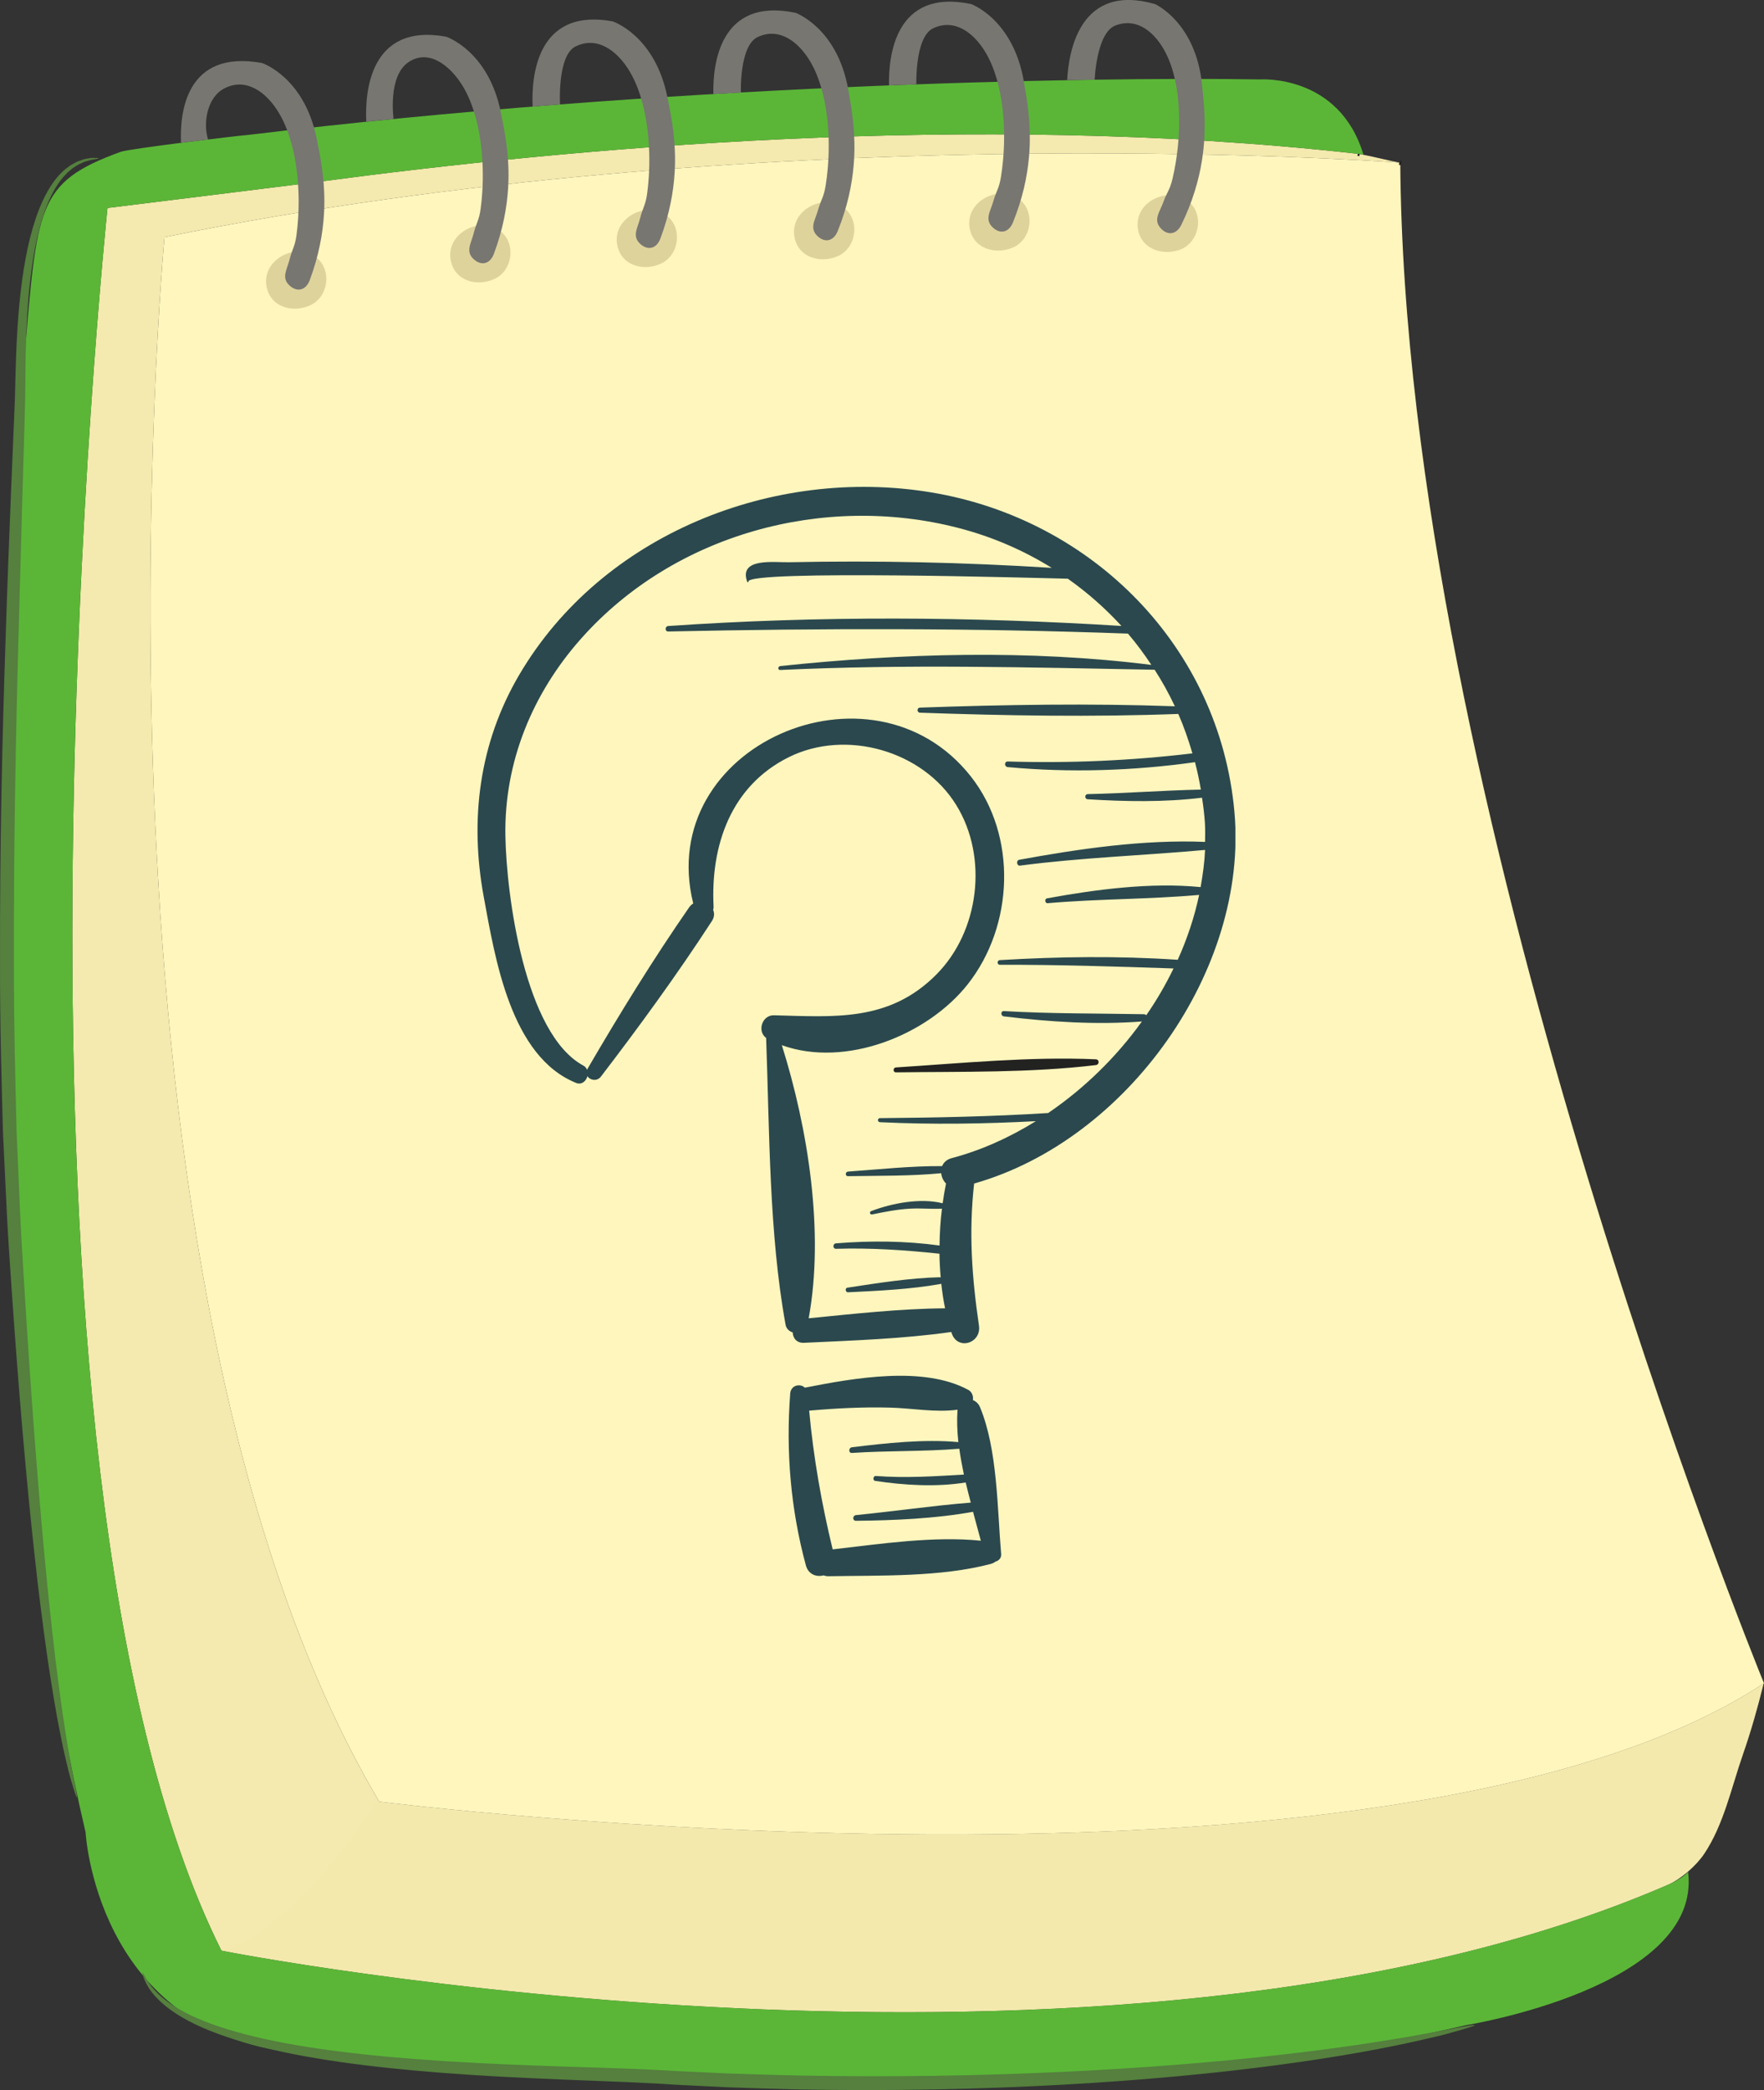 <?xml version="1.0" encoding="utf-8"?>
<!-- Generator: Adobe Illustrator 16.0.0, SVG Export Plug-In . SVG Version: 6.00 Build 0)  -->
<!DOCTYPE svg PUBLIC "-//W3C//DTD SVG 1.1//EN" "http://www.w3.org/Graphics/SVG/1.1/DTD/svg11.dtd">
<svg version="1.1" id="OBJECTS" xmlns="http://www.w3.org/2000/svg" xmlns:xlink="http://www.w3.org/1999/xlink" x="0px" y="0px"
	 width="439.659px" height="520.926px" viewBox="0 0 439.659 520.926" enable-background="new 0 0 439.659 520.926"
	 xml:space="preserve">
<rect x="0" y="0" width="439.659" height="520.926" fill="#333333" stroke="none"/>
<g>
	<g>
		<path fill="#FFF6BD" d="M439.659,419.557c-0.032,0.021-0.077,0.043-0.108,0.064C346.623,480.7,94.512,449.046,94.512,449.046
			C16.963,317.978,40.992,59.117,40.992,59.117c146.251-29.894,300.857-19.092,307.771-18.59c0.163,0.012,0.24,0.022,0.24,0.022
			c0,0.011,0,0.011,0,0.022c1.082,158.189,88.023,372.54,90.602,378.843C439.638,419.513,439.659,419.557,439.659,419.557z"/>
		<path fill="#F4E9AE" d="M439.551,419.621c-1.464,5.949-3.135,11.866-5.154,17.654c-2.87,8.234-4.781,17.51-9.664,24.787
			c-1.946,2.898-5.755,6.287-9.102,7.736c-138.715,60.073-360.439,16.384-360.439,16.384
			C-5.975,363.852,26.793,51.832,26.793,51.832s50.614-6.259,52.789-6.554c61.536-8.191,161.772-17.804,258.652-6.968
			c0.22,0.022,0.448,0.043,0.667,0.077c3.594,0.688,7.908,1.802,9.863,2.14c-6.914-0.502-161.521-11.304-307.771,18.59
			c0,0-24.029,258.861,53.52,389.929C94.512,449.046,346.623,480.7,439.551,419.621z"/>
		<path opacity="0.4" fill="#F4E9AE" d="M94.512,449.046c-0.103-0.173-0.201-0.349-0.303-0.522
			c-2.561,3.965-5.242,7.847-8.115,11.589c-8.079,10.523-17.91,20.94-30.344,26.179c12.228,2.338,225.186,41.841,359.881-16.492
			c3.347-1.449,7.155-4.838,9.102-7.736c4.883-7.277,6.794-16.553,9.664-24.787c2.02-5.788,3.69-11.705,5.154-17.654
			C346.623,480.7,94.512,449.046,94.512,449.046z"/>
		<path fill="none" stroke="#262424" stroke-width="1.092" stroke-miterlimit="10" d="M338.9,38.387
			c-0.163-0.033-0.316-0.055-0.48-0.088"/>
		<path fill="none" stroke="#262424" stroke-width="1.092" stroke-miterlimit="10" d="M348.764,40.527
			c0.087,0.022,0.163,0.033,0.24,0.044c0.099,0.022,0.186,0.033,0.273,0.044"/>
		<path fill="#5BB637" d="M420.729,466.522c0,0-0.639,0.909-2.55,2.002c-1.59,0.909-2.548,1.274-2.548,1.274
			c-138.715,60.073-360.439,16.384-360.439,16.384C-5.975,363.852,26.793,51.832,26.793,51.832s50.614-6.259,52.789-6.554
			c61.536-8.191,161.772-17.804,258.652-6.968c0.22,0.022,0.448,0.043,0.667,0.077c0.306,0.032,0.601,0.076,0.907,0.109
			c-6.074-20.119-25.756-18.7-25.756-18.7c-43.919-0.721-149.112,1.366-252.056,13.817c-0.055,0-0.109,0.011-0.164,0.011
			c-3.43,0.295-29.676,3.451-31.784,4.226C9.022,45.519,9.317,51.471,6.041,89.7c0,0-18.568,222.817,15.292,366.993
			c0,0,2.548,48.058,49.879,54.611c0,0,172.937,21.845,294.175-6.554C365.387,504.75,424.368,495.284,420.729,466.522z"/>
		<g>
			<path opacity="0.6" fill="#C9BC85" d="M77.507,63.347c-4.975-2.31-12.006,1.781-11.12,7.783c0.795,5.37,6.45,6.996,10.91,4.974
				c4.614-2.092,5.499-8.88,1.496-11.976C78.385,63.813,77.954,63.554,77.507,63.347z"/>
			<g>
				<path fill="#777671" d="M52.188,35.924c-0.001-0.003-0.002-0.006-0.004-0.009C52.185,35.925,52.188,35.936,52.188,35.924z"/>
				<path fill="#777671" d="M52.188,35.908c-0.002,0-0.005,0-0.007,0c0.001,0.002,0.002,0.004,0.002,0.007
					C52.183,35.906,52.183,35.897,52.188,35.908z"/>
				<path fill="#777671" d="M80.783,47.627c-0.229-5.286-1.169-9.655-1.835-12.998c-3.091-15.466-13.653-18.928-13.653-18.928
					C46.159,12.216,44.785,28.413,45.122,35.6c1.594-0.186,4.944-0.644,6.747-0.83c-1.274-3.869-0.375-10.53,4.142-12.788
					c5.461-2.73,10.278,1.136,13.096,5.505c1.277,1.977,2.282,4.249,3.058,6.673c1.441,4.489,2.119,9.546,2.25,14.407
					c0.054,1.999,0.01,3.965-0.11,5.855c-0.087,1.43-0.229,2.817-0.404,4.128c-0.404,3.025-1.027,3.342-1.78,6.302
					c-0.623,2.425-2.141,4.544,0.251,6.488c1.901,1.551,3.921,0.896,4.828-1.519c2.261-6.062,3.255-11.556,3.55-16.448
					C80.87,51.352,80.881,49.44,80.783,47.627z"/>
			</g>
		</g>
		<g>
			<path opacity="0.6" fill="#C9BC85" d="M123.403,56.79c-4.975-2.309-12.006,1.781-11.12,7.783c0.794,5.369,6.45,6.996,10.91,4.974
				c4.613-2.091,5.499-8.881,1.495-11.975C124.282,57.257,123.851,56.998,123.403,56.79z"/>
			<g>
				<path fill="#777671" d="M98.084,29.351c-0.001,0-0.002,0-0.004,0C98.083,29.4,98.105,29.584,98.084,29.351z"/>
				<path fill="#777671" d="M126.679,41.071c-0.229-5.287-1.169-9.655-1.835-12.998c-3.091-15.467-13.653-18.929-13.653-18.929
					C92.055,5.66,90.948,23.139,91.287,30.326c1.594-0.186,5.007-0.48,6.809-0.665c0-0.004-1.536-10.775,3.812-14.236
					c5.125-3.318,10.278,1.135,13.096,5.504c1.278,1.977,2.282,4.249,3.058,6.674c1.441,4.489,2.119,9.546,2.25,14.406
					c0.054,1.999,0.01,3.965-0.11,5.855c-0.087,1.431-0.229,2.818-0.404,4.128c-0.404,3.025-1.026,3.343-1.78,6.302
					c-0.622,2.425-2.141,4.544,0.251,6.488c1.901,1.55,3.921,0.895,4.828-1.518c2.262-6.063,3.255-11.556,3.55-16.449
					C126.766,44.795,126.777,42.883,126.679,41.071z"/>
			</g>
		</g>
		<g>
			<path opacity="0.6" fill="#C9BC85" d="M164.908,52.967c-4.975-2.31-12.006,1.781-11.12,7.783c0.794,5.369,6.45,6.996,10.91,4.974
				c4.613-2.091,5.499-8.88,1.496-11.975C165.787,53.434,165.356,53.175,164.908,52.967z"/>
			<path fill="#777671" d="M168.151,42.993c-0.295,4.894-1.288,10.387-3.55,16.449c-0.906,2.414-2.926,3.069-4.827,1.518
				c-2.392-1.943-0.874-4.063-0.251-6.488c0.753-2.96,1.376-3.277,1.78-6.302c0.175-1.311,0.316-2.698,0.404-4.129
				c0.12-1.889,0.164-3.855,0.109-5.854c-0.131-4.86-0.809-9.917-2.25-14.406c-0.775-2.425-1.78-4.697-3.058-6.674
				c-2.818-4.369-7.635-8.235-13.096-5.504c-4.522,2.26-3.839,14.402-3.829,14.423c-1.802,0.186-5.231,0.377-6.827,0.563
				c-0.337-7.187,0.803-24.751,19.939-21.267c0,0,10.562,3.462,13.653,18.929c0.666,3.343,1.605,7.711,1.835,12.998
				C168.282,39.061,168.271,40.973,168.151,42.993z"/>
		</g>
		<g>
			<path opacity="0.6" fill="#C9BC85" d="M209.263,51.141c-4.914-2.437-12.049,1.471-11.318,7.494
				c0.656,5.387,6.268,7.16,10.778,5.253c4.667-1.972,5.727-8.736,1.805-11.933C210.128,51.631,209.704,51.361,209.263,51.141z"/>
			<path fill="#777671" d="M212.761,41.254c-0.421,4.884-1.556,10.35-3.973,16.352c-0.969,2.39-3.005,2.993-4.865,1.393
				c-2.341-2.005-0.769-4.083-0.084-6.492c0.83-2.939,1.46-3.239,1.942-6.254c0.209-1.306,0.386-2.689,0.511-4.117
				c0.168-1.885,0.263-3.849,0.26-5.85c-0.005-4.862-0.552-9.935-1.877-14.459c-0.713-2.443-1.658-4.741-2.885-6.75
				c-2.705-4.44-7.419-8.43-12.95-5.841c-4.579,2.144-4.191,13.801-4.181,13.823c-1.806,0.139-5.158,0.288-6.865,0.391
				c-0.152-7.194,1.45-24.229,20.489-20.253c0,0,10.469,3.735,13.16,19.276c0.58,3.358,1.406,7.75,1.5,13.04
				C212.994,37.327,212.933,39.238,212.761,41.254z"/>
		</g>
		<g>
			<path opacity="0.6" fill="#C9BC85" d="M252.949,48.981c-4.912-2.447-12.057,1.448-11.337,7.473
				c0.646,5.388,6.256,7.171,10.774,5.274c4.671-1.962,5.743-8.724,1.824-11.929C253.815,49.473,253.391,49.202,252.949,48.981z"/>
			<path fill="#777671" d="M256.468,39.102c-0.43,4.884-1.575,10.347-4.005,16.345c-0.973,2.387-3.013,2.986-4.872,1.383
				c-2.337-2.01-0.76-4.085-0.071-6.492c0.838-2.938,1.468-3.237,1.956-6.25c0.211-1.306,0.393-2.689,0.519-4.117
				c0.172-1.884,0.271-3.849,0.271-5.849c0.004-4.862-0.533-9.936-1.85-14.463c-0.709-2.445-1.65-4.744-2.873-6.756
				c-2.698-4.445-7.408-8.443-12.944-5.865c-4.583,2.134-4.211,13.966-4.2,13.988c-1.808,0.135-5.227,0.131-6.827,0.273
				c-0.14-7.194,1.448-24.296,20.485-20.283c0,0,10.467,3.753,13.13,19.299c0.575,3.36,1.393,7.754,1.474,13.044
				C256.708,35.174,256.644,37.085,256.468,39.102z"/>
		</g>
		<g>
			<path opacity="0.6" fill="#C9BC85" d="M295.372,49.624c-4.729-2.785-12.129,0.601-11.832,6.66
				c0.267,5.42,5.738,7.592,10.379,6.015c4.796-1.631,6.339-8.301,2.654-11.772C296.201,50.174,295.796,49.874,295.372,49.624z"/>
			<path fill="#777671" d="M299.572,40.013c-0.771,4.842-2.296,10.212-5.138,16.025c-1.14,2.313-3.215,2.768-4.957,1.04
				c-2.191-2.168-0.472-4.129,0.383-6.482c1.041-2.872,1.69-3.126,2.389-6.099c0.302-1.288,0.579-2.654,0.806-4.07
				c0.302-1.868,0.538-3.821,0.678-5.815c0.344-4.851,0.163-9.949-0.834-14.558c-0.535-2.488-1.314-4.847-2.392-6.939
				c-2.381-4.624-6.799-8.942-12.505-6.758c-4.719,1.81-5.172,13.465-5.162,13.487c-1.812,0.009-5.257,0.109-6.86,0.139
				c0.362-7.186,3.171-24.306,21.88-18.971c0,0,10.178,4.477,11.748,20.171c0.339,3.392,0.847,7.832,0.559,13.115
				C300.085,36.113,299.89,38.015,299.572,40.013z"/>
		</g>
		<g>
			<g>
				<g>
					<path fill="#55803E" d="M19.148,447.955c-0.116,0.032-0.586-1.354-1.379-4.036c-0.425-1.335-0.804-3.02-1.282-5.005
						c-0.231-0.994-0.5-2.062-0.745-3.211c-0.232-1.152-0.479-2.379-0.741-3.678c-1.062-5.196-2.099-11.596-3.209-19.038
						c-1.041-7.45-2.165-15.942-3.172-25.352c-2.079-18.813-4-41.262-5.716-66.204c-0.412-6.238-0.882-12.621-1.206-19.164
						c-0.313-6.543-0.632-13.224-0.958-20.024c-0.379-13.606-0.773-27.696-0.734-42.121c-0.077-28.851,0.546-56.327,1.403-81.299
						c0.375-12.49,0.887-24.349,1.306-35.452c0.231-5.55,0.455-10.91,0.67-16.062c0.108-2.574,0.215-5.096,0.319-7.563
						c0.064-2.466,0.127-4.879,0.188-7.236c0.243-9.468,0.836-18.066,2.048-25.54c1.202-7.464,3-13.848,5.555-18.622
						c1.271-2.379,2.725-4.354,4.306-5.752c0.354-0.388,0.805-0.648,1.178-0.955c0.193-0.146,0.383-0.288,0.569-0.428
						c0.203-0.115,0.401-0.227,0.595-0.336c0.393-0.21,0.754-0.432,1.119-0.598c0.377-0.137,0.735-0.268,1.073-0.391
						c0.66-0.288,1.31-0.311,1.833-0.432c0.528-0.125,0.986-0.091,1.349-0.096c0.727,0.004,1.091,0.037,1.091,0.097
						c0,0.06-0.364,0.146-1.06,0.256c-0.347,0.062-0.784,0.084-1.276,0.261c-0.489,0.172-1.092,0.243-1.692,0.568
						c-0.307,0.139-0.631,0.285-0.974,0.44c-0.33,0.18-0.653,0.413-1.004,0.63c-0.174,0.112-0.351,0.227-0.533,0.344
						c-0.165,0.141-0.334,0.286-0.507,0.433c-0.332,0.31-0.733,0.564-1.047,0.95c-1.403,1.378-2.692,3.301-3.818,5.623
						c-2.265,4.657-3.838,10.923-4.838,18.29c-1.012,7.379-1.429,15.882-1.515,25.301c-0.024,2.366-0.049,4.789-0.075,7.266
						c-0.068,2.474-0.139,5.001-0.21,7.582c-0.151,5.154-0.308,10.516-0.47,16.068c-0.309,11.102-0.639,22.964-0.986,35.445
						c-0.681,24.961-1.206,52.403-1.129,81.194c-0.039,14.397,0.33,28.445,0.662,42.013c0.295,6.777,0.585,13.436,0.869,19.957
						c0.288,6.521,0.72,12.911,1.087,19.142c1.539,24.926,3.205,47.359,4.968,66.163c0.85,9.406,1.8,17.895,2.655,25.347
						c0.925,7.44,1.763,13.848,2.616,19.055c0.206,1.304,0.4,2.534,0.583,3.689c0.208,1.15,0.402,2.227,0.583,3.226
						c0.37,1.997,0.639,3.699,0.952,5.051C19.018,446.473,19.263,447.923,19.148,447.955z"/>
				</g>
			</g>
		</g>
		<g>
			<g>
				<g>
					<path fill="#55803E" d="M367.571,504.748c0.029,0.117-1.099,0.505-3.278,1.139c-1.094,0.306-2.446,0.684-4.045,1.131
						c-1.601,0.446-3.474,0.836-5.571,1.332c-8.398,1.942-20.666,4.285-35.94,6.296c-30.53,4.119-73.083,7.024-120.046,6.112
						c-5.87-0.124-11.667-0.329-17.383-0.526c-2.859-0.14-5.697-0.278-8.513-0.416c-2.809-0.13-5.626-0.276-8.35-0.473
						c-10.973-0.61-21.658-0.871-31.81-1.366c-20.315-0.925-38.637-2.417-53.872-4.99c-15.204-2.545-27.426-6.26-34.813-11.068
						c-3.687-2.37-6.071-4.966-7.192-6.996c-1.15-2.023-1.3-3.264-1.225-3.278c0.15-0.057,0.529,1.092,1.811,2.896
						c1.256,1.816,3.657,4.116,7.311,6.227c7.314,4.282,19.388,7.588,34.491,9.797c15.13,2.239,33.356,3.474,53.623,4.22
						c10.141,0.407,20.776,0.598,31.875,1.168c2.79,0.188,5.539,0.32,8.345,0.441c2.798,0.13,5.618,0.26,8.459,0.392
						c5.69,0.185,11.467,0.383,17.313,0.506c46.783,0.909,89.192-1.598,119.676-5.079c15.254-1.691,27.523-3.656,35.97-5.185
						c2.109-0.392,3.999-0.677,5.616-1.017c1.622-0.317,2.996-0.586,4.105-0.803C366.355,504.794,367.541,504.633,367.571,504.748z"
						/>
				</g>
			</g>
		</g>
	</g>
	<g>
		<g>
			<defs>
				<rect id="SVGID_1_" x="119.014" y="121.35" width="188.896" height="273.979"/>
			</defs>
			<clipPath id="SVGID_2_">
				<use xlink:href="#SVGID_1_"  overflow="visible"/>
			</clipPath>
			<path clip-path="url(#SVGID_2_)" fill="#2B484E" d="M307.667,202.337c-3.697-41.039-35.318-72.912-75.52-79.605
				c-39.348-6.559-82.174,10.449-102.742,45.474c-9.983,16.987-12.393,36.058-8.838,55.321c2.825,15.276,6.675,39.814,23.045,46.39
				c1.378,0.545,2.49-0.485,2.799-1.692c0.643,1.03,2.377,1.381,3.367,0.096c9.649-12.603,19.031-25.49,27.668-38.78
				c0.642-1.012,0.642-1.966,0.294-2.764c0.081-0.233,0.134-0.486,0.114-0.779c-0.779-15.235,4.283-30.122,18.78-37.301
				c14.227-7.044,33.372-1.616,41.72,11.986c8.018,13.018,5.72,31.484-5.02,42.246c-11.772,11.831-25.453,10.488-40.476,10.118
				c-2.921-0.058-4.205,3.989-1.909,5.645c0.856,23.252,0.703,48.744,4.848,71.489c0.194,1.013,0.917,1.636,1.773,1.908
				c0.053,1.401,0.971,2.687,2.838,2.588c12.221-0.584,24.519-0.974,36.641-2.685c0.021,0,0.038,0,0.06-0.021
				c0.018,0.099,0.038,0.195,0.077,0.291c1.459,4.418,7.451,2.549,6.81-1.866c-1.77-12.104-2.568-23.312-1.205-35.415
				C280.989,284.162,311.208,241.644,307.667,202.337L307.667,202.337z M237.245,288.637c-1.284,0.331-2.063,1.108-2.433,2.004
				c-7.782-0.058-15.742,0.817-23.447,1.362c-0.736,0.058-0.757,1.167,0,1.147c7.628-0.136,15.548,0,23.214-0.738
				c0.098,0.954,0.525,1.886,1.207,2.568c-0.331,1.614-0.604,3.268-0.837,4.922c-5.565-1.382-12.59-0.037-17.805,1.946
				c-0.525,0.194-0.331,0.953,0.233,0.836c3.133-0.642,6.246-1.265,9.438-1.44c2.666-0.156,5.313,0.138,7.959,0
				c-0.389,3.039-0.565,6.112-0.604,9.186c-8.523-1.168-17.222-1.226-25.8-0.543c-0.855,0.058-0.875,1.379,0,1.36
				c8.677-0.272,17.161,0.312,25.781,1.226c0.019,1.985,0.135,3.971,0.311,5.936c-0.077-0.021-0.116-0.077-0.215-0.077
				c-7.607,0.194-15.509,1.459-23.039,2.608c-0.66,0.096-0.508,1.187,0.156,1.145c7.609-0.368,15.606-0.737,23.117-2.081
				c0.058,0,0.077-0.058,0.116-0.078c0.234,2.065,0.525,4.127,0.954,6.151c-11.345,0.096-22.709,1.381-33.997,2.489
				c3.931-21.403-0.133-47.226-6.689-68.067c15.856,5.722,36.309-2.49,46.329-15.177c11.5-14.575,12.414-36.991,0.798-51.78
				c-24.596-31.271-78.924-7.628-69.214,31.64c-0.39,0.233-0.737,0.564-1.051,1.012c-8.993,12.979-17.321,26.521-25.277,40.162
				c-0.078,0.099-0.078,0.196-0.119,0.313c-0.173-0.43-0.442-0.818-0.912-1.071c-14.688-7.879-19.208-42.595-19.457-57.286
				c-0.313-18.408,6.75-35.493,18.875-49.153c23.153-26.075,60.476-36.232,93.965-27.592c8.405,2.16,16.247,5.565,23.33,9.963
				c-21.755-1.362-43.665-1.868-65.459-1.401c-3.675,0.078-12.668-1.226-10.429,4.904c0.058,0.175,0.293,0.117,0.272-0.058
				c-0.507-3.016,73.027-0.895,79.625-0.739c4.884,3.444,9.358,7.394,13.367,11.772c-37.517-2.335-75.463-2.569-112.958,0.019
				c-0.855,0.063-0.875,1.382,0,1.362c38.279-0.817,76.28-0.875,114.553,0.526h0.021c2.119,2.472,4.046,5.078,5.836,7.802
				c-30.375-3.833-62.132-2.918-92.504,0.293c-0.607,0.077-0.641,1.011,0,0.973c31.288-1.479,62.072-0.642,93.322-0.059
				c1.888,2.918,3.561,5.955,5.041,9.107c-21.095-0.759-42.44-0.409-63.533,0.331c-0.799,0.039-0.799,1.226,0,1.265
				c21.364,0.758,43.003,1.108,64.389,0.311c1.401,3.172,2.53,6.461,3.522,9.827c-15.354,1.829-30.55,2.491-46.02,2.024
				c-0.915-0.02-0.896,1.323,0,1.401c15.526,1.44,31.211,0.934,46.66-1.226c0.585,2.243,1.072,4.514,1.46,6.83
				c-9.379,0.195-18.796,0.934-28.176,1.128c-0.837,0.02-0.837,1.246,0,1.285c9.32,0.584,19.128,0.758,28.468-0.39
				c0.313,2.063,0.584,4.146,0.72,6.286c0.098,1.576,0.06,3.152,0.04,4.729c-15.353-0.623-31.309,1.712-46.332,4.456
				c-0.798,0.156-0.622,1.557,0.195,1.458c15.371-2.023,30.764-2.509,46.137-3.911c-0.136,3.094-0.564,6.188-1.108,9.263
				c-12.493-1.227-26.114,0.583-38.275,2.802c-0.683,0.116-0.547,1.264,0.155,1.207c12.53-1.09,25.256-0.954,37.749-2.063
				c-1.167,5.526-2.977,10.936-5.332,16.171c-14.73-0.994-29.597-0.798-44.327,0.077c-0.739,0.039-0.758,1.167,0,1.167
				c14.459-0.039,28.838,0.429,43.276,0.916c-1.945,4.047-4.222,7.938-6.79,11.656c-0.136-0.137-0.351-0.253-0.622-0.253
				c-11.657-0.214-23.217-0.098-34.852-0.778c-0.875-0.058-0.837,1.231,0,1.323c11.267,1.363,23.039,2.141,34.383,1.266
				c-6.402,8.93-14.437,16.754-23.407,22.845c-0.021,0-0.021-0.021-0.04-0.021c-13.952,0.876-27.885,1.149-41.836,1.266
				c-0.681,0-0.661,0.992,0,1.013c12.939,0.622,25.919,0.426,38.858-0.254C251.587,283.52,244.544,286.711,237.245,288.637
				L237.245,288.637z M237.245,288.637"/>
		</g>
		<path fill="#2B484E" d="M244.251,350.709c-0.37-0.896-1.032-1.459-1.771-1.75c0.155-0.973-0.194-2.024-1.148-2.549
			c-11.169-6.053-28.488-2.959-40.727-0.547c-1.185-1.127-3.502-0.642-3.656,1.479c-1.092,14.46,0.114,28.837,3.912,42.828
			c0.622,2.258,2.644,2.94,4.393,2.473c0.353,0.117,0.703,0.214,1.15,0.214c12.96-0.234,28.001,0.254,40.571-3.074
			c0.466-0.137,0.837-0.332,1.129-0.565c0.817-0.233,1.498-0.856,1.42-1.887C248.552,375.985,248.647,361.255,244.251,350.709
			L244.251,350.709z M207.535,386.163c-2.767-11.421-4.787-22.884-5.86-34.577c6.657-0.584,13.368-0.935,20.043-0.758
			c5.604,0.135,11.402,1.282,16.948,0.524c0,0.037-0.02,0.078-0.02,0.117c-0.175,2.566-0.078,5.232,0.214,7.958
			c-8.678-0.778-17.979,0.252-26.505,1.284c-0.876,0.097-0.932,1.479,0,1.42c8.856-0.602,17.904-0.311,26.739-1.051
			c0.292,2.121,0.7,4.28,1.146,6.44c-7.335,0.43-14.477,0.916-21.949,0.353c-0.681-0.06-0.855,1.126-0.155,1.223
			c7.219,1.093,15.178,1.578,22.553,0.392c0.39,1.674,0.837,3.346,1.266,5.02c-9.535,0.759-19.148,2.181-28.603,3.112
			c-0.897,0.099-0.937,1.441,0,1.42c9.435-0.096,19.651-0.524,29.167-2.237c0.66,2.453,1.322,4.867,1.946,7.2
			C232.634,382.796,219.324,384.821,207.535,386.163L207.535,386.163z M207.535,386.163"/>
		<path fill="#222221" d="M273.128,264.021c-16.424-0.72-33.411,0.973-49.815,2.024c-0.777,0.058-0.798,1.227,0,1.227
			c16.423-0.215,33.508,0.156,49.815-1.811C274.022,265.363,274.081,264.08,273.128,264.021L273.128,264.021z M273.128,264.021"/>
	</g>
</g>
</svg>
